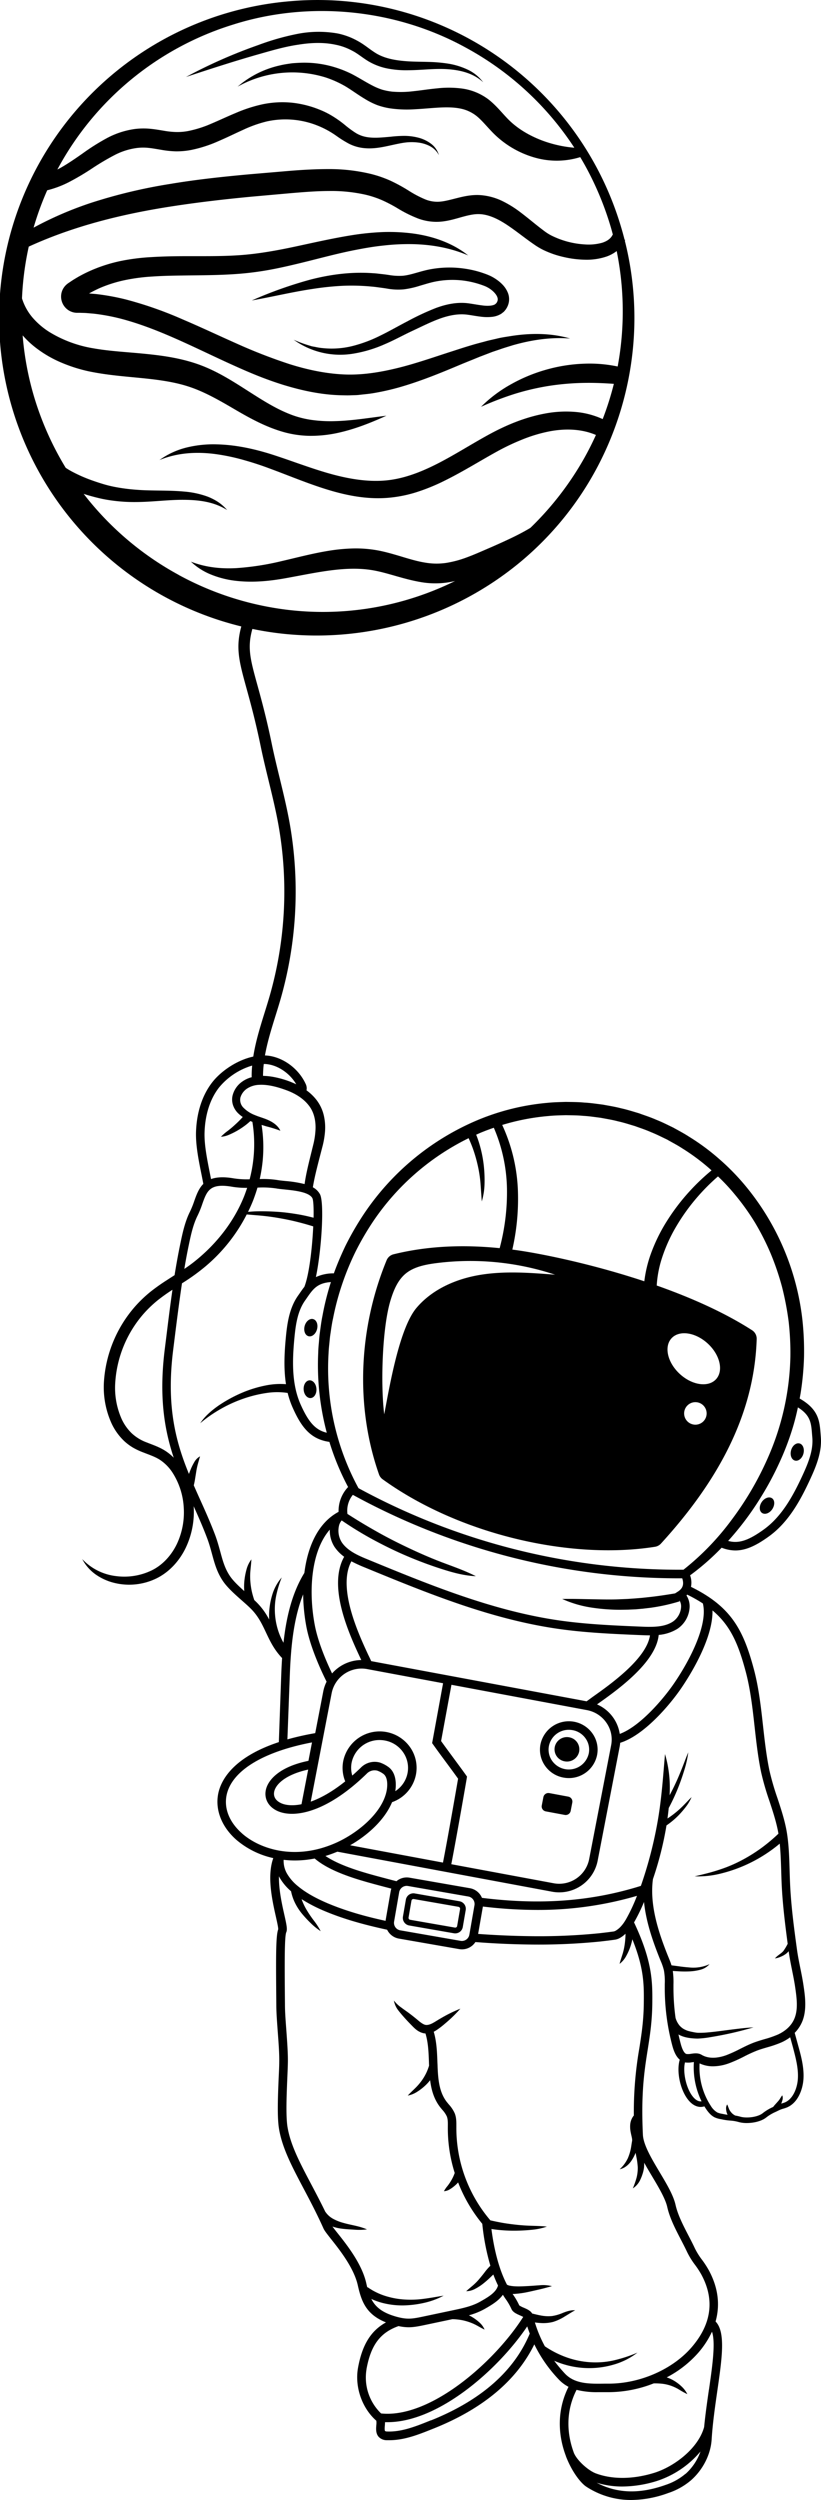 <svg xmlns="http://www.w3.org/2000/svg" viewBox="0 0 562.37 1711.25"><title>Asset 1</title><g id="Layer_2" data-name="Layer 2"><g id="Layer_1-2" data-name="Layer 1"><path d="M503.63,1061.25c7.7,0,14.84-3.73,22.85-9.47,13.64-9.77,21.82-24.8,28.62-39.58,3.94-8.55,8.07-18.55,7.14-28.9-.07-.74-.12-1.48-.18-2.2-.66-8.45-1.32-16.45-14.31-23.84.2-1.09.41-2.19.6-3.28a193.57,193.57,0,0,0,2.39-25.21,200,200,0,0,0-1.1-25.31,174.2,174.2,0,0,0-39.3-92.11,157.83,157.83,0,0,0-17.79-18.13,150.87,150.87,0,0,0-20.44-15.11c-3.55-2.32-7.32-4.28-11-6.33-3.83-1.84-7.61-3.78-11.56-5.32-3.87-1.73-7.92-3-11.91-4.47-4.06-1.19-8.1-2.5-12.25-3.4-4.1-1.08-8.3-1.73-12.46-2.51-4.21-.52-8.41-1.18-12.64-1.39-4.23-.41-8.47-.39-12.71-.47-4.24.13-8.48.21-12.7.65a160.7,160.7,0,0,0-49.05,12.36,175.94,175.94,0,0,0-76.72,63.92A201.12,201.12,0,0,0,236.5,853c-2.87,6.08-5.54,12.26-7.81,18.58a28.37,28.37,0,0,0-12.31,2.56c3.86-18.34,5.9-50.67,2.82-56.67a12,12,0,0,0-4.89-4.8c.92-5.83,2.43-11.77,3.92-17.68l2.58-9.95a59,59,0,0,0,1.83-10.67,36.57,36.57,0,0,0-.9-11.17,27.6,27.6,0,0,0-5-10.39,33.11,33.11,0,0,0-6.79-6.5,6.74,6.74,0,0,0-.39-4c-4.9-11.07-16.24-19.24-27.59-19.87h-.48c1.61-9.13,4.44-18.21,7.21-27.1,1.19-3.8,2.36-7.59,3.46-11.38a267.33,267.33,0,0,0,6.12-121.26c-1.86-10.21-4.34-20.41-6.74-30.28-1.85-7.59-3.76-15.43-5.36-23.17-3.67-17.82-7.11-30.3-9.87-40.32-4.88-17.7-7.05-25.65-3.43-38.45A213.79,213.79,0,0,0,196,434a218.7,218.7,0,0,0,160.2-49.14A215.56,215.56,0,0,0,409.6,318.9a219.29,219.29,0,0,0,24-80.94A216.08,216.08,0,0,0,428,164.78c.07-.18.18-.34.25-.52l-.43-.18q-1.24-4.89-2.71-9.72a217,217,0,0,0-183.53-153A214.16,214.16,0,0,0,199.36.78a217.45,217.45,0,0,0-34.07,428c-4,14.66-1.5,24,3.52,42.23,2.73,9.91,6.14,22.25,9.76,39.82,1.62,7.88,3.55,15.79,5.41,23.45,2.37,9.75,4.83,19.84,6.65,29.83a259.54,259.54,0,0,1-5.94,117.7c-1.08,3.74-2.24,7.47-3.41,11.22-3.06,9.82-6.19,19.87-7.79,30.17-11.23,2.4-22.16,10-28.05,17.54-6.86,8.78-10.72,20.55-11.17,34-.3,9.11,1.83,19.69,3.72,29,.45,2.26.89,4.46,1.29,6.6-3.14,3.13-4.7,7.46-6.22,11.74a64.1,64.1,0,0,1-2.89,7.18c-3.53,7-5.22,15.12-6.7,22.25s-2.74,14.19-3.89,21.31c-1.7,1.09-3.41,2.18-5.13,3.3a135.35,135.35,0,0,0-11.44,8.1,89,89,0,0,0-10.32,9.85A86.6,86.6,0,0,0,71.18,946a60,60,0,0,0,5.28,28.38,39.79,39.79,0,0,0,8.76,12.11A34.86,34.86,0,0,0,91.35,991,47.92,47.92,0,0,0,98,994.1c4.38,1.71,8.49,3.07,11.76,5.26a30,30,0,0,1,8.45,8.68,49.24,49.24,0,0,1,7.66,24,50.76,50.76,0,0,1-4.75,24.85c-3.67,7.61-9.59,14.2-17,17.89a43.16,43.16,0,0,1-24.73,4,37.69,37.69,0,0,1-23.06-11.64,29.84,29.84,0,0,0,9.14,10.5,37.81,37.81,0,0,0,13,5.85,42.69,42.69,0,0,0,28.46-3c9-4.36,15.85-12,20.13-20.71a57.35,57.35,0,0,0,5.64-28.13c0-.23-.05-.46-.06-.7,3.16,7,6.37,14.27,9.28,22,1.4,3.72,2.37,7.29,3.31,10.74,1.77,6.52,3.45,12.68,7.66,18.77,3.14,4.54,8.42,9.18,13.08,13.28,2,1.78,3.94,3.47,5.48,5,5.4,5.27,8,10.84,10.78,16.73s5.54,11.71,11,17.43c-.25,3.73-.43,7.44-.57,11.06L191,1192.42c-29.69,9.82-38.46,24.29-41,33.13-3.31,11.75,1.2,24.43,12.07,33.91a58.32,58.32,0,0,0,25.13,12.36c-4.44,12.3-.76,28.83,1.78,40.12.78,3.52,1.68,7.48,1.59,8.65-1.62,4.13-1.58,18.5-1.35,45.25l.05,6.54c0,5.43.54,12.08,1,18.51.56,7.36,1.13,15,1,20.84,0,2.75-.2,6.3-.38,10.41-.5,11.82-1.12,26.52.17,34.62,2.13,13.32,8.93,26.17,16.8,41.06,4.29,8.11,9.15,17.3,13.74,27.54.65,1.45,2.16,3.38,5,7,5.9,7.42,15.78,19.84,18.47,31.79,2.48,11,5.63,20,19.31,25.47-10.43,5.75-16.31,15.46-19.13,31-2.37,13.08,2.66,27.65,12.53,36.3a12,12,0,0,1,0,2.92c-.21,2.56-.47,5.75,1.58,8.09a7.49,7.49,0,0,0,5.53,2.32c.62,0,1.24,0,1.87,0,10.44,0,20.27-4,29.79-7.8l.91-.36c33.43-13.46,56.44-32.77,68.54-57.44a95.15,95.15,0,0,0,16.66,23.94,24.71,24.71,0,0,0,6.76,5.12c-8.62,17.26-6.7,34.43-1.79,47.37a.42.42,0,0,1,0,.1c4.11,10.75,10.27,18.56,14.15,21a55.91,55.91,0,0,0,30.62,9,75.6,75.6,0,0,0,25.45-4.81,46.25,46.25,0,0,0,15.5-8.71c8.19-7.24,13.47-17.65,14.11-27.87.7-11.17,2.33-22.46,3.9-33.37,3.22-22.3,5.8-40.22-1.21-47.41,3.24-11.44,1.75-23.27-4.58-35a64.57,64.57,0,0,0-4.72-7.27,47.33,47.33,0,0,1-4.93-7.93c-1.32-2.84-2.85-5.78-4.33-8.63-3.58-6.92-7.29-14.07-8.85-21-1.5-6.65-6.07-14.3-10.91-22.4-5.47-9.18-11.14-18.66-11.46-25.67-1.34-28.63,1-43.72,3.32-58.31,1.58-10.05,3.07-19.55,3.14-32.6.08-13.59.11-27.66-12.52-54.37a120.72,120.72,0,0,0,6.83-14c1.36,13.54,6,26.87,10.76,38.76l.6,1.48a39.37,39.37,0,0,1,2.28,6.62,43.46,43.46,0,0,1,.57,9.4v1.48a153.75,153.75,0,0,0,5.09,40.31c.93,3.53,2.36,7.56,5.18,9.92-2.47,8.22.44,21.82,6.67,28.53,2.34,2.52,5,3.81,7.65,3.81a8.74,8.74,0,0,0,2.55-.4c.37.61.75,1.2,1.14,1.79,1.37,2,3.27,4.47,5.95,5.77a16.31,16.31,0,0,0,4.24,1.22c.34.07.68.13,1,.21a42.33,42.33,0,0,0,5.35.75,27.28,27.28,0,0,1,5.82,1,20.46,20.46,0,0,0,5.53.68c4.62,0,9.89-1.17,13.12-3.64a29.85,29.85,0,0,1,6.69-4l2.39-1.16a17.8,17.8,0,0,1,2.7-1,23.58,23.58,0,0,0,2.65-.89c7.63-3.2,10.85-12.5,11.29-19.49.49-7.94-1.67-15.79-3.58-22.7l-2.43-8.85a24.2,24.2,0,0,0,5.42-8.37c3-7.93,1.63-17.26.61-24.08-.61-4.14-1.41-8.08-2.18-11.9-.85-4.19-1.73-8.54-2.33-13-2-14.57-4-29.63-4.67-44.54-.15-3.15-.24-6.31-.33-9.47-.24-8.19-.48-16.66-1.75-24.93s-3.94-16.37-6.55-24.28a180.63,180.63,0,0,1-5.52-19c-2.09-10-3.26-20.46-4.39-30.6-1.42-12.78-2.89-26-6.22-38.53-7.29-27.4-15.74-43.11-43.13-56.58a14.58,14.58,0,0,0-.61-7.88,166.23,166.23,0,0,0,21.61-18.91A26.11,26.11,0,0,0,503.63,1061.25Zm-471.32-931A68.64,68.64,0,0,0,47,124.77a172.6,172.6,0,0,0,16.33-9.66,173.4,173.4,0,0,1,15.22-9,46.27,46.27,0,0,1,15.3-4.83,35.48,35.48,0,0,1,7.78-.07c2.68.27,5.56.8,8.68,1.31a66.15,66.15,0,0,0,10.08,1.07,52.23,52.23,0,0,0,10.43-.92,88.79,88.79,0,0,0,18.86-6.08c5.86-2.5,11.36-5.24,16.78-7.68a86.63,86.63,0,0,1,16.19-5.77,59.15,59.15,0,0,1,32.94,2.1,62.17,62.17,0,0,1,7.71,3.39,63.5,63.5,0,0,1,7.35,4.53A76.32,76.32,0,0,0,239,98.36a29.14,29.14,0,0,0,10.19,3c7,.75,13.39-.77,19.35-2.07,3-.65,6-1.32,8.79-1.69a35.83,35.83,0,0,1,8.72-.07,23.54,23.54,0,0,1,8.35,2.46,14.59,14.59,0,0,1,6.26,6.23,14.93,14.93,0,0,0-5.27-7.73,24.86,24.86,0,0,0-8.68-4.22A39.43,39.43,0,0,0,277.08,93a89.83,89.83,0,0,0-9.46.58c-6.12.55-12.07,1.17-17.26.07a20.69,20.69,0,0,1-7.11-2.92,71,71,0,0,1-6.92-5.13,73.7,73.7,0,0,0-7.94-5.72,57,57,0,0,0-8.86-4.56,70.18,70.18,0,0,0-19.32-5,66.71,66.71,0,0,0-20.07,1,99.09,99.09,0,0,0-18.63,6c-5.84,2.42-11.38,5.06-16.82,7.35a76.7,76.7,0,0,1-16.15,5.08,39.92,39.92,0,0,1-7.88.62,54.4,54.4,0,0,1-8.21-.85c-2.94-.47-6.1-1.05-9.53-1.37a48.73,48.73,0,0,0-10.59.15,57.25,57.25,0,0,0-19.52,6.47A150.75,150.75,0,0,0,56.64,105c-5,3.5-9.94,6.9-14.94,9.76-.8.45-1.6.86-2.41,1.28A205.4,205.4,0,0,1,160.22,16.66C212.07.36,270.51,6.12,318.47,32.28a206.25,206.25,0,0,1,62.61,51.9,208.54,208.54,0,0,1,12.33,16.94,83.12,83.12,0,0,1-22.76-5.22c-9-3.53-17.32-8.52-23.83-15.59-3.43-3.61-7-8.08-12-12.09A38.76,38.76,0,0,0,317,60.68a69.48,69.48,0,0,0-17.67-.19c-5.57.51-10.85,1.39-16,1.92a69.8,69.8,0,0,1-14.74.31,41.8,41.8,0,0,1-6.77-1.33,42,42,0,0,1-6.58-2.76c-4.45-2.25-9-5.2-14-7.82a74.69,74.69,0,0,0-16-5.9,71.05,71.05,0,0,0-16.77-2c-2.81,0-5.6.18-8.38.4-2.77.4-5.52.77-8.23,1.44a66.16,66.16,0,0,0-29.08,14.56A76.89,76.89,0,0,1,223,53a71.64,71.64,0,0,1,13.68,6.14c4.31,2.58,8.58,5.8,13.52,8.73a51.14,51.14,0,0,0,8,4A47.38,47.38,0,0,0,267,74.14a81.3,81.3,0,0,0,17.32.64c11-.55,21.54-2.24,30.38-.59a26,26,0,0,1,11.45,5c3.4,2.64,6.6,6.57,10.54,10.71A65.27,65.27,0,0,0,366.78,108a54.48,54.48,0,0,0,30.67-.45c2.11,3.53,4.13,7.12,6,10.77a210.53,210.53,0,0,1,15.16,37.93c.42,1.47.82,2.94,1.21,4.42l-.15-.06c-1.22,2.66-3.81,4.5-7.3,5.58a34.6,34.6,0,0,1-11.57,1.12A58.75,58.75,0,0,1,377.27,161a36.07,36.07,0,0,1-4.95-3.24c-1.72-1.28-3.43-2.63-5.16-4-3.45-2.77-7-5.69-10.74-8.51a73.65,73.65,0,0,0-12.5-7.73,41.13,41.13,0,0,0-15.39-4c-5.6-.29-10.79.88-15.26,2s-8.54,2.26-12.09,2.52a21.78,21.78,0,0,1-10.12-1.66,75.12,75.12,0,0,1-10.87-5.72,114.22,114.22,0,0,0-12.53-6.88,79,79,0,0,0-14-4.82,121.77,121.77,0,0,0-28.5-3.23c-9.39,0-18.59.54-27.6,1.29l-27,2.3c-18,1.65-36.08,3.56-54.08,6.59A356.53,356.53,0,0,0,63.11,138.6,242.18,242.18,0,0,0,23,155.83,206.21,206.21,0,0,1,32.31,130.29Zm89.93,263.16a207.34,207.34,0,0,1-61-50.43c-1.34-1.62-2.64-3.28-3.93-4.95,1.06.34,2.13.68,3.19,1,2.68.78,5.36,1.49,8.05,2.11s5.56,1.12,8.34,1.49a112.05,112.05,0,0,0,16.61,1c11-.07,21.65-1.57,32.08-1.52s20.8,1.22,30,7a30.71,30.71,0,0,0-6.12-5.46,38.43,38.43,0,0,0-7.42-3.79,61.13,61.13,0,0,0-16.22-3.42c-11-1-21.72-.37-32.09-1.2a126.24,126.24,0,0,1-15.32-2c-2.49-.5-5-1.1-7.36-1.81s-4.93-1.53-7.35-2.39a100.29,100.29,0,0,1-13.9-6A52.24,52.24,0,0,1,45,320.2a208.13,208.13,0,0,1-21.19-47.11,204.71,204.71,0,0,1-8.3-43.54A62.5,62.5,0,0,0,25.83,239a78.82,78.82,0,0,0,16.86,9.47,104,104,0,0,0,18.24,5.72c12.29,2.56,24.32,3.43,35.89,4.58s22.69,2.6,32.88,6,19.93,8.89,30.1,14.85,21,12.1,33.29,15.77a70,70,0,0,0,19,2.93,86.63,86.63,0,0,0,18.6-1.86c12-2.54,23.16-7,34-11.92-11.85,1.46-23.56,3.41-35,3.71a93.47,93.47,0,0,1-16.74-.9A65.3,65.3,0,0,1,197.36,283c-10.06-4.1-19.53-10.33-29.49-16.68s-20.56-13-32.86-17.23-24.68-5.84-36.58-7-23.5-1.73-34.42-3.67A83.64,83.64,0,0,1,33.9,227.3a51.24,51.24,0,0,1-11.74-10.08,37.13,37.13,0,0,1-7.1-13c.15-3.42.38-6.85.7-10.27a203.88,203.88,0,0,1,3.94-25.15c31.4-14.36,65-22.54,99.26-27.75,17.54-2.68,35.25-4.71,53.08-6.41l26.8-2.39c8.92-.75,17.68-1.48,26.3-1.51a106.85,106.85,0,0,1,25,2.48,66.1,66.1,0,0,1,11.54,3.8,98.89,98.89,0,0,1,11.22,5.91,87.68,87.68,0,0,0,13.16,6.51,36,36,0,0,0,16.33,2.24c5.44-.56,10.07-2.06,14.26-3.21s7.9-2,11.33-1.92c7,.08,14.21,3.79,21.22,8.68,3.53,2.43,7.05,5.13,10.72,7.85,1.83,1.36,3.7,2.73,5.65,4.06a48.35,48.35,0,0,0,6.48,3.9A64.58,64.58,0,0,0,386,175.9a70,70,0,0,0,14.48,1.86,42.68,42.68,0,0,0,15.08-2.19,24.79,24.79,0,0,0,6.86-3.73,206.83,206.83,0,0,1,2.76,65.23c-.53,4.62-1.24,9.22-2.09,13.79a93.22,93.22,0,0,0-22.35-1.94,108.77,108.77,0,0,0-26.21,4,110,110,0,0,0-24.31,10,92.23,92.23,0,0,0-20.73,15.54,207.62,207.62,0,0,1,23.55-9,168.31,168.31,0,0,1,23.9-5.47A177.65,177.65,0,0,1,401,262.07c6.5-.08,13,.2,19.48.66a204.9,204.9,0,0,1-7.65,24.13,56,56,0,0,0-17.75-4.81,76.64,76.64,0,0,0-21.7,1c-14.09,2.6-27.14,8.13-39.2,14.77s-23.15,13.76-34.68,19.62-23.37,10.41-35.64,11.45-25-1.1-37.48-4.56-24.94-8.28-37.79-12.51-26.43-7.39-40.29-7.67a76.91,76.91,0,0,0-20.57,2.18,53.69,53.69,0,0,0-18.48,8.56c12.5-5.15,25.76-5.77,38.55-4.06a140.11,140.11,0,0,1,19,4c6.26,1.76,12.47,3.78,18.6,6.11,12.37,4.56,24.77,9.79,37.87,13.88s27.08,7,41.5,6a89.19,89.19,0,0,0,21-4.09,135.58,135.58,0,0,0,19.36-8c12.35-6.14,23.74-13.3,35.19-19.61a154.15,154.15,0,0,1,17.35-8.24,101.51,101.51,0,0,1,18-5.48c11.16-2.25,22.6-1.91,32.53,2.32q-3.7,8.19-8.09,16a209.14,209.14,0,0,1-36.77,47.56c-.21.13-.42.27-.63.39-4.41,2.62-9.06,5-13.82,7.24s-9.62,4.42-14.59,6.56-9.83,4.32-14.67,6.08a71.62,71.62,0,0,1-14.39,3.8,45.82,45.82,0,0,1-14.16-.28c-9.7-1.55-19.74-5.79-31.27-8.14a84,84,0,0,0-17.62-1.54A123.64,123.64,0,0,0,225.11,377c-11.16,1.82-21.76,4.66-32.19,7.06a184.64,184.64,0,0,1-31,4.8c-10.36.55-20.79-.42-31.15-4.42a43.65,43.65,0,0,0,14.21,9,64.45,64.45,0,0,0,16.62,4.12c11.38,1.32,22.79.22,33.69-1.73s21.42-4.19,31.77-5.49,20.46-1.62,30.1.32c9.79,1.93,20.06,6,31.88,7.9a57.55,57.55,0,0,0,18.29,0c1.49-.25,2.95-.54,4.39-.87a206.53,206.53,0,0,1-34.76,13.38,203.86,203.86,0,0,1-79.23,6.43A207.79,207.79,0,0,1,122.24,393.45Zm424.3,569.9c8.66,5.44,9.09,10.68,9.68,18.2.06.75.12,1.5.19,2.27.8,8.92-2.84,17.7-6.63,25.94-6.47,14-14.18,28.28-26.71,37.26-10.38,7.44-17,9.72-24.31,7.75q4.32-4.8,8.34-9.85a201.48,201.48,0,0,0,14.4-20.6,209,209,0,0,0,11.93-22.17,184.41,184.41,0,0,0,9.16-23.54C544.18,973.59,545.45,968.49,546.54,963.35ZM375.64,763.89c4-.41,8-.47,12-.58,4,.09,8,.07,12,.47,4,.2,7.94.84,11.9,1.33,3.92.76,7.88,1.36,11.74,2.4,3.91.85,7.7,2.1,11.54,3.23,3.75,1.37,7.56,2.59,11.2,4.23,3.72,1.46,7.27,3.31,10.86,5,3.49,2,7,3.79,10.38,6a142.89,142.89,0,0,1,19.2,14.28l.93.86a144.94,144.94,0,0,0-14.88,14.12,143,143,0,0,0-15.7,20.57,115.23,115.23,0,0,0-11.38,23.51,85.6,85.6,0,0,0-4.08,17.7c-35.43-11.76-69.2-18.62-86-21.09-1.47-.22-2.94-.42-4.41-.61a156,156,0,0,0,3.74-42.18A116.93,116.93,0,0,0,344,770,152.87,152.87,0,0,1,375.64,763.89Zm4.6,108.61c-16.87-1.32-33.94-2.63-50.65,0s-33.3,9.74-44.25,22.65c-11.92,14-18.69,54.83-22.15,72.92-2.52-19.78-1.5-59,4.33-78.07,2.05-6.7,4.81-13.54,10.15-18.08s12.82-6.18,19.9-7.17A184.33,184.33,0,0,1,380.24,872.5Zm-153.55,5a181.34,181.34,0,0,0-5.83,23.28c-.86,4.11-1.32,8.29-1.9,12.45-.26,2.08-.38,4.18-.58,6.27s-.36,4.18-.4,6.28a180.08,180.08,0,0,0,5.86,54.89c-7.68-1.81-12.4-7.08-17.8-19.07-6.33-14.07-5.85-30.25-4.39-45.64.86-9,2.14-18.46,7.3-25.76l1.3-1.87C214.38,882.38,217.33,878.16,226.69,877.54Zm-11.9-44c-3.52-.91-7.06-1.72-10.63-2.32-4.56-.76-9.14-1.39-13.74-1.7s-9.2-.45-13.8-.38q-3.36.06-6.72.4c1.34-2.75,2.61-5.54,3.71-8.4,1-2.69,1.95-5.44,2.76-8.21a63.15,63.15,0,0,1,12.74.55c1.62.29,3.57.49,5.82.72,6.71.68,16.85,1.71,19.06,6C214.67,821.54,214.93,826.68,214.79,833.51Zm-3.71-19.17Zm.53-57.55c3.67,4.7,4.89,10.9,4.46,17.2a52.47,52.47,0,0,1-1.5,9.55l-2.45,9.94c-1.27,5.24-2.51,10.5-3.34,16-.05.33-.09.67-.14,1a81.1,81.1,0,0,0-13.11-2.1c-2.05-.21-4-.4-5.4-.65a62.31,62.31,0,0,0-12.22-.68A102.67,102.67,0,0,0,180,793.74a98,98,0,0,0-.82-23.78l3.28,1a92.33,92.33,0,0,1,9.6,3h0c-1.56-3.41-4.87-5.69-8.05-7.17s-6.61-2.32-9.54-3.59a22.12,22.12,0,0,1-7.64-4.94,7.56,7.56,0,0,1-2.16-7,11.19,11.19,0,0,1,4.77-6.29,16.23,16.23,0,0,1,8.22-2.44c6.06-.3,12.63,1.52,18.67,3.75S208,752,211.61,756.79Zm-5.19-12.93,0,.14-.21-.13A1.69,1.69,0,0,1,206.42,743.86Zm-25.75-15.57h1c8.23.46,16.76,6.16,21.26,13.9q-2.13-1-4.29-1.85a64.16,64.16,0,0,0-10.33-3,44.4,44.4,0,0,0-8.14-.93A76.47,76.47,0,0,1,180.67,728.29ZM140.12,775c.41-12.25,3.84-22.85,9.93-30.64a46.57,46.57,0,0,1,22.67-15,78.39,78.39,0,0,0-.33,8c-.27.07-.53.11-.79.19a19.28,19.28,0,0,0-5.43,2.61,16.48,16.48,0,0,0-6.93,10,12.32,12.32,0,0,0,.45,6.51,14.17,14.17,0,0,0,3.35,5.27,22.46,22.46,0,0,0,3.24,2.61c-.62.67-1.22,1.36-1.86,2-1.31,1.37-2.71,2.64-4.13,3.93s-2.9,2.51-4.44,3.68a33.39,33.39,0,0,0-4.51,3.94,16.83,16.83,0,0,0,5.91-1.55,51.89,51.89,0,0,0,10.55-6.12,40.71,40.71,0,0,0,3.71-3.11c.38.16.76.34,1.14.49l.23.08A94.59,94.59,0,0,1,171,807.19a58.62,58.62,0,0,1-11-.65c-6.88-1.19-11.79-.82-15.44.51-.29-1.44-.58-2.92-.88-4.41C141.82,793.18,139.84,783.4,140.12,775ZM129.2,852.76c1.48-7.1,3-14.46,6.2-20.82a66.73,66.73,0,0,0,3.17-7.84c3.21-9,5.14-14.45,20.48-11.79a58,58,0,0,0,10.25.73c-.63,1.88-1.3,3.74-2,5.58-6.51,16.37-17.46,30.8-30.87,42.22a102.55,102.55,0,0,1-10.16,7.69C127.13,863.26,128.11,858,129.2,852.76ZM113.73,993.39c-4.33-2.9-9-4.39-13-6a30.7,30.7,0,0,1-10.45-6.3,32.39,32.39,0,0,1-7-9.93,52.52,52.52,0,0,1-4.34-24.78,79.23,79.23,0,0,1,19.49-47.2,82,82,0,0,1,9.37-9,126,126,0,0,1,10.33-7.38c-1.49,10.26-2.76,20.48-4,30.54-.4,3.25-.81,6.51-1.22,9.76-4.1,32.38-.46,55,6.09,74.66A33.93,33.93,0,0,0,113.73,993.39Zm61.81,103.11c-.43-.42-.88-.85-1.36-1.29a56.4,56.4,0,0,1-1.71-6,50.42,50.42,0,0,1-1-7.09,43.1,43.1,0,0,1,.08-7.27c.22-2.43.53-4.87.65-7.5a20,20,0,0,0-3.37,7,47.43,47.43,0,0,0-1.44,7.71,39.9,39.9,0,0,0-.07,7c-3.67-3.28-7.38-6.77-9.61-10-3.64-5.26-5.11-10.68-6.82-17-1-3.59-2-7.3-3.48-11.28-3.36-8.9-7.07-17.13-10.67-25.09-1.35-3-2.69-6-4-9,.35-1.44.64-2.87.86-4.28l.85-5.29a51,51,0,0,1,1.1-5.11l1.47-5.19a10.28,10.28,0,0,0-4,4.08,38.48,38.48,0,0,0-2.49,5.08c-.41,1-.76,1.93-1.11,2.9-9.14-22.28-15.64-46.66-10.76-85.19q.61-4.89,1.22-9.78c1.46-11.68,3-23.6,4.77-35.51a138.91,138.91,0,0,0,16.58-12A114.3,114.3,0,0,0,169,831.25l7.51.63c4.49.36,9,.92,13.4,1.66s8.83,1.6,13.18,2.69q5.79,1.42,11.47,3.2c-.67,14.41-2.74,32.89-6.07,41.36-1.09,1.37-2.08,2.8-3.09,4.26l-1.26,1.81c-6,8.48-7.45,19.2-8.34,28.58-1,10.53-1.54,21.44.09,32a50.21,50.21,0,0,0-13.95.88,81.67,81.67,0,0,0-16.89,5.3,95.16,95.16,0,0,0-15.36,8.47c-4.77,3.35-9.32,7.21-12.55,12.07a93.23,93.23,0,0,1,14-9.73,90.66,90.66,0,0,1,15.38-7,85.51,85.51,0,0,1,16.24-4,47.81,47.81,0,0,1,14.28,0A59.8,59.8,0,0,0,200.7,964c5.75,12.79,12.05,21.16,24.93,22.93a173.08,173.08,0,0,0,12.81,30.9,23.76,23.76,0,0,0-6.52,16.94l-.16.13v0c-13.86,7.47-21,23.54-23.27,41.71-8.61,13.95-12.47,30.95-14.3,47.82a45.53,45.53,0,0,1-3.12-6.76,47.77,47.77,0,0,1-2.67-12.45,46.19,46.19,0,0,1,.76-12.89A72.86,72.86,0,0,1,193,1079.7a32.07,32.07,0,0,0-6.54,12,49.75,49.75,0,0,0-2.15,13.7q0,1.58.06,3.15A47.35,47.35,0,0,0,175.54,1096.5Zm286.88-5.87c-5.94,1-11.87,1.89-17.82,2.54l-4.9.52-4.9.4-4.91.34-4.92.2c-6.57.32-13.13.1-19.74,0s-13.26-.34-20.13-.18a76.67,76.67,0,0,0,19.59,5.82,132.4,132.4,0,0,0,20.39,1.58l5.12-.09,5.12-.22,5.11-.45,5.09-.6a125,125,0,0,0,20-4.42l-.2-.81a7.74,7.74,0,0,1,1.2,4.88,13.13,13.13,0,0,1-5.59,9.8c-5.79,3.79-13.33,3.8-21.88,3.44-18.44-.77-37.5-1.58-56-4.24-45.51-6.55-88.81-24.34-130.68-41.55-6.3-2.58-14.13-5.8-18.22-11.86a15,15,0,0,1-1.85-11.78,8.43,8.43,0,0,1,1.75-3.26q10.22,7,21.09,12.93c7.4,4,14.94,7.73,22.66,11.05s15.58,6.3,23.56,8.89,16.07,4.93,24.59,5.31c-7.57-3.89-15.37-6.53-23.11-9.47s-15.31-6.25-22.77-9.77-14.83-7.24-22-11.31q-10.23-5.74-20.1-12.1l0-.17a17.21,17.21,0,0,1,3.72-12.87,465.8,465.8,0,0,0,223.31,57.13h2.31c1.72,5.08-.56,7.47-2.83,9ZM240.85,1206.54A19.43,19.43,0,0,1,260,1191a19.84,19.84,0,0,1,3.65.34,19.35,19.35,0,0,1,12.57,8.16,18.69,18.69,0,0,1,2.94,14.15,19,19,0,0,1-8.4,12.36c.58-3.61,1.25-12.5-5-16.76a21.68,21.68,0,0,0-5.44-2.81,13.28,13.28,0,0,0-13.2,3.51c-2,1.93-3.92,3.71-5.82,5.38A18.73,18.73,0,0,1,240.85,1206.54Zm27.69,27a25.11,25.11,0,0,0,16.37-18.83,24.52,24.52,0,0,0-3.85-18.56,25.48,25.48,0,0,0-45.95,9.24,24.43,24.43,0,0,0,1.36,13.91c-9,7.19-16.93,11.51-23.62,13.88l14.36-74.39a20.92,20.92,0,0,1,24.45-16.32l51.84,9.66L296,1193.12l.72,1c2.88,4.06,5.95,8.21,8.92,12.22,2.71,3.66,5.5,7.44,8.14,11.13-1.17,6.77-7,40.37-10.35,57.42l-63.6-11.85C251.88,1256.17,263.5,1245.67,268.54,1233.58Zm-70-87.45c.68-18,2.41-37.91,9.12-54.8a128.14,128.14,0,0,0,2.15,21.87c2.73,14.64,10.5,31.15,13.9,37.9a26.15,26.15,0,0,0-2.27,6.62l-5.52,28.61a189.44,189.44,0,0,0-19.05,4.27Zm30.7-87.14a27.09,27.09,0,0,0,6.51,6.61c-11.59,20.7,3.73,53.57,11.25,69.69l.47,1a27,27,0,0,0-20,9.18c-3.67-7.63-9.65-21.25-11.9-33.36-4.38-23.44-2.38-50.49,10.34-65.09A20.68,20.68,0,0,0,229.26,1059Zm-22.72,176c-6.64,1.34-11.59.56-14.54-1-3.18-1.63-4.68-4.19-4.23-7.2.77-5.1,7.39-12,23.35-15.53Zm113.17-17.71.21-1.2-.7-1c-2.88-4.06-6-8.21-8.93-12.22-2.7-3.66-5.49-7.43-8.13-11.12l7.1-38.51L402,1170.52a20.78,20.78,0,0,1,13.46,8.77,20,20,0,0,1,3.18,15.17l-15.11,78.23A20.91,20.91,0,0,1,379.06,1289l-69.93-13C312.84,1257,319.64,1217.7,319.71,1217.28Zm82.08-52.75L254.27,1137c-.53-1.18-1.18-2.58-2-4.23-6.51-14-21.39-45.91-11.58-64.09a101.1,101.1,0,0,0,9.36,4.28c42.2,17.34,85.85,35.27,132.08,41.92,18.81,2.71,38,3.52,56.6,4.3,1.89.08,4,.17,6.11.17h.39c-2.35,16-27.08,33.51-39.34,42.18C404.33,1162.7,402.92,1163.7,401.79,1164.53Zm-235.88,90.52c-9.25-8.08-13-18.25-10.27-27.91,4.46-15.81,25.54-28.27,58.09-34.47l-2.43,12.62c-19.87,4-28.19,13.22-29.32,20.68-.83,5.53,1.92,10.49,7.35,13.28,10.89,5.59,33.61,2.36,61.83-25.11a7.45,7.45,0,0,1,7.33-2.13,16.05,16.05,0,0,1,3.95,2.07c3.92,2.66,2.72,10.11,2.44,11.58-2.95,15.43-20.31,29.45-35.19,35.94C202,1273.68,178,1265.62,165.91,1255.05Zm107.55,40.12a5.21,5.21,0,0,1,5.11-4.3,5.47,5.47,0,0,1,.9.08l41.33,7.2a5.19,5.19,0,0,1,4.22,6l-3.5,20.13a5.2,5.2,0,0,1-6,4.22l-41.32-7.2a5.19,5.19,0,0,1-4.23-6Zm-9.33,19.63c-13.89-3-27.62-6.84-40.54-12.38-7.13-3.11-14.06-6.77-19.81-11.61a31.29,31.29,0,0,1-7.1-8.22,17.42,17.42,0,0,1-2.37-9.56,66.55,66.55,0,0,0,7.71.46,71.12,71.12,0,0,0,13.56-1.35c11.24,9.68,31.49,15.06,45.18,18.7l1.85.49,5.48,1.43a9.47,9.47,0,0,0-.39,1.41l-3.51,20.12C264.16,1314.46,264.15,1314.63,264.13,1314.8Zm-13.06,306.82c3-16.42,9.39-25,21.95-29.44a32.43,32.43,0,0,0,6.89.8c3.8,0,7.34-.75,12.23-1.78l17.76-3.75a39.36,39.36,0,0,1,5.6.5,34.64,34.64,0,0,1,5.59,1.4,33.72,33.72,0,0,1,5.4,2.33c1.75.94,3.47,2,5.47,2.89a14.05,14.05,0,0,0-3.87-5.16,30.75,30.75,0,0,0-5.3-3.79c-.51-.3-1.06-.54-1.59-.81a48.47,48.47,0,0,0,10.87-4.39c4.34-2.49,9.41-5.4,12.44-9.71a.25.25,0,0,0,0,.07c.61,1,1.26,2,1.91,2.92a41,41,0,0,1,3.9,6.71c.95,2.29,3.54,3.41,6,4.5.6.26,1.41.62,2.08,1-19,30.1-63.23,69.59-97.35,66.07A34.23,34.23,0,0,1,251.07,1621.62Zm44.23,35-.92.37c-9.5,3.83-19.36,7.75-29.2,7.34a2.36,2.36,0,0,1-1.4-.34c-.41-.48-.25-2.53-.15-3.75.06-.73.12-1.51.13-2.29.57,0,1.14,0,1.72,0,34.63,0,75.4-35.52,95.69-65.57.53,1.68,1.12,3.31,1.73,4.92C352.17,1623,329.45,1642.92,295.3,1656.66Zm174.24,36.69a41,41,0,0,1-13.6,7.58c-17.83,6.36-33.31,5.87-47.2-1.49a58.84,58.84,0,0,0,17.6,2.59,81,81,0,0,0,23.83-3.85,65.52,65.52,0,0,0,29.68-20.13A37.15,37.15,0,0,1,469.54,1693.35Zm16.09-57.7c-1.21,8.39-2.45,17-3.29,25.66-4,14.65-20.42,27-33.93,31.28-14.51,4.55-28.79,4.72-40.2.48-5.42-2-13.85-9.62-15.39-14.92h0c-4.16-11.57-5.72-26.92,2.14-42.29a56.35,56.35,0,0,0,14.95,1.58c1.6,0,3.21,0,4.8,0l3.09,0a84.81,84.81,0,0,0,30-6,47.41,47.41,0,0,1,5.6.22,28.27,28.27,0,0,1,5.94,1.3,30,30,0,0,1,5.68,2.62,57.85,57.85,0,0,0,5.82,3.23,18.54,18.54,0,0,0-4.16-5.45,29,29,0,0,0-5.66-4.14,25.48,25.48,0,0,0-4.31-1.89,74.56,74.56,0,0,0,21.58-16.81,61.26,61.26,0,0,0,9.43-14.46C490.27,1603.44,487.92,1619.75,485.63,1635.65ZM441,1370.25c-.07,12.61-1.53,21.89-3.07,31.72a253.79,253.79,0,0,0-3.76,46.16l-.07-.06a11.3,11.3,0,0,0-2.4,5.93,19.22,19.22,0,0,0,.35,5.66c.32,1.69.79,3.32.93,4.55a4.44,4.44,0,0,1-.11,1.75l-.38,2.38a33.39,33.39,0,0,1-2.44,8.93,24.5,24.5,0,0,1-5.56,7.51c3.38-.63,6.26-3.14,8.15-6a28.16,28.16,0,0,0,2.73-5.25c.17.85.33,1.69.48,2.53a48.28,48.28,0,0,1,1,7.35,26.61,26.61,0,0,1-.83,7.23,59.29,59.29,0,0,1-2.54,7.24,13.74,13.74,0,0,0,5.25-6.24,29.31,29.31,0,0,0,1.49-3.88,22.9,22.9,0,0,0,.92-4.15,30.79,30.79,0,0,0,.12-3.3c1.74,3.18,3.66,6.4,5.56,9.58,4.39,7.35,8.92,15,10.22,20.69,1.72,7.67,5.61,15.16,9.37,22.4,1.51,2.93,2.94,5.69,4.22,8.41a52.49,52.49,0,0,0,5.48,8.88,59.7,59.7,0,0,1,4.32,6.63c9.25,17.14,7,33.88-6.7,49.77-12.87,14.91-34.87,24.67-56.07,24.86l-3.12,0c-10.72.17-20.85.33-27.64-6.94a100.58,100.58,0,0,1-7.28-8.71,57.45,57.45,0,0,0,6.11,2.28,59.53,59.53,0,0,0,35.32.14,48,48,0,0,0,15.59-8,95.67,95.67,0,0,1-16.29,5.33,56.92,56.92,0,0,1-16.74,1.2,59.93,59.93,0,0,1-16.24-3.55,66.66,66.66,0,0,1-14.14-7.29,86.13,86.13,0,0,1-6.84-16.34c1.19.16,2.39.3,3.61.37a27.22,27.22,0,0,0,8.95-.76,33.34,33.34,0,0,0,7.91-3.71c2.4-1.41,4.57-2.88,7.1-4.22-2.9-.23-5.75.75-8.31,1.73a29.51,29.51,0,0,1-7.52,2.2,26.31,26.31,0,0,1-7.54-.35c-2-.36-4-.86-6.09-1.38-1.11-1.94-3.49-3-5.81-4a16.34,16.34,0,0,1-3-1.55,46.71,46.71,0,0,0-4.37-7.54l-.2-.3c.65,0,1.3,0,1.93-.07a64.19,64.19,0,0,0,8.61-1.26c2.79-.58,5.54-1.24,8.27-1.86s5.37-1.41,8.17-2.12a24,24,0,0,0-8.57-.62c-2.82.19-5.62.42-8.39.56s-5.53.3-8.16.15a24.57,24.57,0,0,1-3.71-.42,6.07,6.07,0,0,1-2-.7c-5.05-9.68-8.68-22.69-10.65-38.11,2.05.31,4.11.57,6.17.74a103.83,103.83,0,0,0,10.72.41q5.35-.07,10.67-.6a43.76,43.76,0,0,0,10.44-2.2c-3.58-.37-7.06-.45-10.54-.56s-6.94-.33-10.38-.71-6.86-.82-10.24-1.44c-2.54-.46-5.06-1-7.57-1.56l-.52-.62a97.28,97.28,0,0,1-22.77-63v-.7c0-2.82.08-6-1.15-9a22.5,22.5,0,0,0-4-6c-.52-.62-1-1.23-1.53-1.87-5-6.59-5.81-15-6.18-23.95,0,0,0,0,0,0h0c0-1-.08-2.06-.12-3.11-.25-7-.52-14.1-2.52-20.84a16.93,16.93,0,0,0,1.74-1,55.67,55.67,0,0,0,6-4.59,94.5,94.5,0,0,0,10.51-10.21,94.42,94.42,0,0,0-13.16,6.45c-2.11,1.18-4.19,2.59-6,3.53s-3.59,1.4-4.92,1.08-3-1.46-4.81-3-3.73-3.06-5.66-4.53-4-2.84-5.84-4.24a22.84,22.84,0,0,1-5.15-4.88,15.16,15.16,0,0,0,3.12,6.89c1.55,2,3.14,3.82,4.77,5.62s3.31,3.53,5,5.24,3.9,3.81,7.3,4.62a9.81,9.81,0,0,0,1.43.18c1.91,6.18,2.16,13.11,2.4,19.84,0,.72.05,1.44.08,2.16a36.18,36.18,0,0,1-1.91,5,35.65,35.65,0,0,1-3.36,5.6,40.85,40.85,0,0,1-4.38,5c-1.62,1.59-3.31,3.12-4.95,4.94a18.3,18.3,0,0,0,6.67-2.76,36.47,36.47,0,0,0,5.74-4.54,31,31,0,0,0,2.91-3.24c.81,6.5,2.54,12.78,6.69,18.23.55.72,1.13,1.41,1.72,2.11a17.74,17.74,0,0,1,3,4.4c.78,1.94.75,4.29.72,6.77v.72a101,101,0,0,0,4.72,31.28c-.32.82-.63,1.64-1,2.46a31.57,31.57,0,0,1-1.79,3.33,32.13,32.13,0,0,1-2.23,3.19,19.6,19.6,0,0,0-2.37,3.5,8.55,8.55,0,0,0,4.19-1.41,24,24,0,0,0,3.52-2.62,19.29,19.29,0,0,0,2-2,102.58,102.58,0,0,0,16.56,28.35,155.78,155.78,0,0,0,5.54,28.69,36.21,36.21,0,0,0-4,4.59c-1.23,1.62-2.49,3.14-3.76,4.65a38.9,38.9,0,0,1-4.14,4.18c-1.5,1.28-3,2.49-4.67,4a12.92,12.92,0,0,0,6.21-1.65,34,34,0,0,0,5.4-3.5,62.05,62.05,0,0,0,4.77-4.16c.75-.7,1.5-1.44,2.21-2.11,1,2.65,2.05,5.14,3.2,7.5-1.21,4.8-6.9,8.06-12.08,11-5.54,3.18-12.12,4.57-18.47,5.91l-19.62,4.14c-8.38,1.78-11.85,2.51-19.95.18-9.37-2.7-13.94-6.67-16.65-12a45.91,45.91,0,0,0,7.6,2.71,54.52,54.52,0,0,0,14.45,1.71,70.21,70.21,0,0,0,14.21-1.77,52.17,52.17,0,0,0,13.27-4.91c-4.67.75-9.2,1.61-13.76,2.18a66,66,0,0,1-13.61.42,54.89,54.89,0,0,1-13.1-2.57,44.06,44.06,0,0,1-11.67-5.86l-.16.23c-.25-1-.48-2-.71-3-3-13.26-13.39-26.33-19.61-34.14-1.33-1.68-2.69-3.39-3.52-4.56a31.28,31.28,0,0,0,6.71,1.5c2.88.35,5.67.48,8.45.66a42.23,42.23,0,0,0,8.47-.2c-5.25-2.35-10.93-2.94-16.12-4.45a31.66,31.66,0,0,1-7.18-2.86,15.1,15.1,0,0,1-5.12-4.64l-.06,0c-3.36-6.91-6.72-13.29-9.79-19.09-7.62-14.42-14.21-26.88-16.19-39.25-1.2-7.51-.56-22.5-.1-33.44.18-4.15.33-7.74.38-10.56.11-6.13-.47-13.88-1-21.38-.47-6.33-1-12.88-1-18.12l-.06-6.54c-.15-18.78-.33-40.07.94-43,.89-2,.28-5-1.32-12.11s-3.84-17.15-3.68-26.27c.19.36.37.73.57,1.08a35.9,35.9,0,0,0,7.73,9.18,33,33,0,0,0,2.58,7.71,38.46,38.46,0,0,0,4.92,7.67,79,79,0,0,0,6,6.46,42.79,42.79,0,0,0,6.81,5.48,49,49,0,0,0-4.73-7.31,76.07,76.07,0,0,1-4.76-7,40.9,40.9,0,0,1-3.51-7.32l-.08-.29a102.54,102.54,0,0,0,14.7,7.71c14.19,6.08,29,10,43.89,13.22a11,11,0,0,0,8,6.06l41.32,7.2a11.53,11.53,0,0,0,1.93.17,11,11,0,0,0,9.2-5q18.72,1.47,37.51,1.69a422.28,422.28,0,0,0,48.08-2.06l6-.71,3-.4c.56-.09.85-.1,1.7-.27a10.11,10.11,0,0,0,2-.69,17.41,17.41,0,0,0,4.52-3.26c0,.36,0,.72,0,1.08a57.33,57.33,0,0,1-.59,6.55,42.21,42.21,0,0,1-1.46,6.44c-.66,2.12-1.41,4.22-2,6.56a16.79,16.79,0,0,0,4.58-5.45,38.92,38.92,0,0,0,2.9-6.57,42.23,42.23,0,0,0,1.28-4.82C441.13,1347.15,441.1,1358.44,441,1370.25Zm-12.61-55.89a24.18,24.18,0,0,1-3.13,4.27,15,15,0,0,1-3.84,3.06,5.77,5.77,0,0,1-2.06.47l-2.93.4-5.87.69a413.87,413.87,0,0,1-47.4,2q-17.82-.23-35.65-1.54l3.24-18.57c0-.06,0-.11,0-.17a311.23,311.23,0,0,0,37.1,2.33,240.51,240.51,0,0,0,68.47-9.66A116.56,116.56,0,0,1,428.43,1314.36ZM475.2,1435.8c-5-5.39-7.68-17.27-6-24.14a15,15,0,0,0,4.87-.1c.36,0,.79-.11,1.23-.15a53.26,53.26,0,0,0,5.26,26.91C479.24,1438.49,477.35,1438.12,475.2,1435.8Zm71.32-12.89c-.4,6.34-3.31,13.79-8.9,16.14a20.28,20.28,0,0,1-2.24.74l-.27.08a15.67,15.67,0,0,0,.91-2.68,4.89,4.89,0,0,0-.19-3,24.7,24.7,0,0,0-1.53,2.3,13.65,13.65,0,0,1-1.54,2l-1.79,2c-.47.5-.92,1.07-1.37,1.65a33,33,0,0,0-7.27,4.37c-3.57,2.73-11.11,3.48-15.2,2.31a29,29,0,0,0-3.54-.79A14.23,14.23,0,0,1,502,1447a10.07,10.07,0,0,1-1.63-1.75,8.71,8.71,0,0,1-1.2-2.21c-.31-.81-.6-1.65-1.06-2.61a4.87,4.87,0,0,0-.75,3,10.74,10.74,0,0,0,.58,3.08,8,8,0,0,0,.46,1c-.8-.1-1.67-.24-2.69-.45l-1.09-.22a13.64,13.64,0,0,1-3.26-.9,12.87,12.87,0,0,1-4.43-4.46,48,48,0,0,1-7.72-29.15,21.25,21.25,0,0,0,9.24,2,32.6,32.6,0,0,0,11.16-2.16,97.34,97.34,0,0,0,10-4.5,94.68,94.68,0,0,1,8.85-4.07c2.23-.85,4.5-1.51,6.89-2.22a74.08,74.08,0,0,0,10-3.45,32.75,32.75,0,0,0,5.91-3.47l1.93,7C544.91,1408.11,547,1415.61,546.52,1422.91Zm-35.68-278.57c3.22,12.13,4.67,25.11,6.06,37.68,1.15,10.27,2.33,20.9,4.48,31.15a183.18,183.18,0,0,0,5.69,19.65c2.42,7.33,4.9,14.9,6.15,22.28a118.43,118.43,0,0,1-10.69,9.06,109.18,109.18,0,0,1-14.33,9.06,96.69,96.69,0,0,1-15.69,6.62c-5.42,1.81-11,3.13-16.67,4.45a62.76,62.76,0,0,0,17.41-1.78,99.71,99.71,0,0,0,32.25-14.14,98.1,98.1,0,0,0,8.61-6.46c.61,6.12.79,12.37,1,18.46.09,3.19.18,6.39.33,9.57.64,13.62,2.35,27.26,4.11,40.54a38.21,38.21,0,0,1-2.8,4.72c-1.41,1.89-4.1,3.06-5.92,5.29a15,15,0,0,0,4-1.17,15.48,15.48,0,0,0,3.81-2.2,12.35,12.35,0,0,0,1.58-1.57c.62,4.49,1.47,8.75,2.3,12.87.75,3.73,1.54,7.6,2.13,11.6,1.19,8,2,15.12-.29,21.13-2.35,6.19-7.58,9.64-11.55,11.45a68.83,68.83,0,0,1-9.18,3.16c-2.4.71-4.87,1.44-7.32,2.36-3.24,1.23-6.36,2.8-9.39,4.31a93.48,93.48,0,0,1-9.34,4.25c-4.71,1.72-11.5,3.07-17.06-.25-2.25-1.34-4.88-1-7.2-.67a10,10,0,0,1-3.15.14c-1.51-.53-2.87-3-4-7.4-.53-2-1-4-1.43-6,.26.15.52.33.79.47a20.74,20.74,0,0,0,4.14,1.48,32,32,0,0,0,4.11.68c1.36.12,2.59.21,4.12.22a60.82,60.82,0,0,0,8-.85q7.71-1.24,15.26-2.93c5-1.13,10-2.46,15-3.89-5.18.25-10.31.91-15.42,1.54s-10.2,1.4-15.28,1.85a59.29,59.29,0,0,1-7.45.32,24.5,24.5,0,0,1-3.55-.56A32.39,32.39,0,0,1,471,1390a17.32,17.32,0,0,1-3-1.4,13.16,13.16,0,0,1-2.38-2,14.52,14.52,0,0,1-2.88-5.4,150,150,0,0,1-1.43-21.44v-1.45a55.45,55.45,0,0,0-.46-9.24l3.87.23a70.7,70.7,0,0,0,7.43.07,35,35,0,0,0,7.46-1.1,12.51,12.51,0,0,0,6.41-3.86,26.61,26.61,0,0,1-13.85,2.25c-2.37-.18-4.74-.43-7.14-.78-1.66-.23-3.35-.45-5.05-.65-.57-1.82-1.26-3.54-1.95-5.22l-.59-1.44c-6.41-16-12.57-34.68-10.19-52.36a229,229,0,0,0,9.28-36.76,55,55,0,0,0,8.43-7.07,67.47,67.47,0,0,0,4.94-5.77,29.87,29.87,0,0,0,3.82-6.53c-1.85,1.75-3.48,3.59-5.22,5.33a66.25,66.25,0,0,1-11.29,9.31c.32-2.38.62-4.77.85-7.17a139.26,139.26,0,0,0,7.41-16.33q2-5.33,3.61-10.75a69.37,69.37,0,0,0,2.38-11.06c-1.5,3.48-2.75,7-4.13,10.47s-2.79,6.91-4.36,10.29q-2,4.36-4.3,8.62c.06-1.39.13-2.78.14-4.18a81.53,81.53,0,0,0-3.29-24c-.72,8.08-1.28,15.91-2.07,23.73s-1.74,15.61-3.15,23.34a282.2,282.2,0,0,1-11.31,43.16c-33.54,10.47-68.08,13.25-108.86,8.19a11,11,0,0,0-8.28-6.61l-41.32-7.2a10.94,10.94,0,0,0-8.25,1.85c-.25.17-.45.39-.68.57q-3.68-.93-7.43-1.93l-1.86-.49c-11.8-3.14-28.69-7.64-39.39-14.86a82.11,82.11,0,0,0,8.16-2.94l147,27.38a26.82,26.82,0,0,0,31.27-21l15.11-78.23c.17-.89.29-1.78.37-2.67,16.15-5,33.69-25.51,41.79-37.35,5.56-8.13,21.85-33.71,21.42-53.25C500.37,1112.62,505.77,1125.29,510.84,1144.34Zm-29.39-46.82c3.47,13.92-7.8,37.24-19.75,54.72-6.9,10.1-22.93,29.28-37.18,34.58a26.18,26.18,0,0,0-4.24-10.82,26.48,26.48,0,0,0-11.33-9.39l.38-.27c13.19-9.33,40-28.28,41.87-47.28a29.12,29.12,0,0,0,12.92-4.23,19,19,0,0,0,8.23-14.36,13.58,13.58,0,0,0-2.13-8.42c.18-.18.32-.39.48-.58A102.79,102.79,0,0,1,481.45,1097.52Zm-13.28-23.09-3.24,0a460,460,0,0,1-219.37-55.82,171.4,171.4,0,0,1-20.49-92.43c.07-2,.25-4,.47-6s.35-4,.63-6c.61-4,1.1-8,2-11.94a179.49,179.49,0,0,1,6.23-23.36,184.8,184.8,0,0,1,9.22-22.32,191.82,191.82,0,0,1,12.18-20.84A168.18,168.18,0,0,1,321,779.05c1.06,2.36,2.06,4.76,2.95,7.21a98.28,98.28,0,0,1,3.34,11.65A87.17,87.17,0,0,1,329.14,810l.87,12.38a46.55,46.55,0,0,0,1.9-12.46,91,91,0,0,0-.59-12.67,83.81,83.81,0,0,0-2.45-12.53,76.76,76.76,0,0,0-2.69-8.05c1-.45,2-.91,3-1.33,3-1.24,6-2.37,9.08-3.43a110.19,110.19,0,0,1,9,41.54,148.47,148.47,0,0,1-5,40.88c-24.32-2.45-49-1.67-72.7,4.2a6.93,6.93,0,0,0-4.74,4.09c-19,46.11-21.72,99.52-5.22,146.55a7,7,0,0,0,2.52,3.38c52.36,37.77,128.73,55.37,186.59,46.17a7,7,0,0,0,4.06-2.21c37.19-40.72,63.89-86.43,65.55-140a6.89,6.89,0,0,0-3.16-6c-19.24-12.36-42.37-22.52-65.32-30.61a75.23,75.23,0,0,1,3.35-18.06,107.24,107.24,0,0,1,9.93-22.21,136.2,136.2,0,0,1,14.33-20,139.54,139.54,0,0,1,14.36-14.41,136,136,0,0,1,11.36,12.16,161.51,161.51,0,0,1,14,19.5A173.08,173.08,0,0,1,528,858.25,183.56,183.56,0,0,1,535.71,881a201,201,0,0,1,4.5,23.59,190.52,190.52,0,0,1,1.19,24,180.82,180.82,0,0,1-15.78,70.05,213.34,213.34,0,0,1-24.51,41.7A178.71,178.71,0,0,1,468.17,1074.43Zm-2.53-134c-8.41-7.75-10.94-18.69-5.64-24.43s16.4-4.12,24.81,3.63,10.94,18.69,5.64,24.43S474.05,948.18,465.64,940.43ZM482,972.67a7.71,7.71,0,1,1-.45-10.89A7.71,7.71,0,0,1,482,972.67Z"/><path d="M208.68,907.61c-.87,3.25.31,6.39,2.65,7s4.94-1.49,5.82-4.74-.31-6.38-2.65-7S209.55,904.37,208.68,907.61Z"/><path d="M211.94,944.8c-2.41.17-4.17,3-3.94,6.38s2.39,5.93,4.81,5.76,4.18-3,3.94-6.38S214.36,944.63,211.94,944.8Z"/><path d="M544.51,999.73c2.34.63,4.94-1.49,5.82-4.73s-.32-6.39-2.66-7-4.94,1.49-5.81,4.74S542.17,999.1,544.51,999.73Z"/><path d="M528.83,1025.52c-2-1.37-5.16-.22-7.05,2.56s-1.8,6.14.2,7.5,5.16.21,7-2.57S530.83,1026.88,528.83,1025.52Z"/><path d="M386,1216.71a20,20,0,0,0,3.67.34A19.69,19.69,0,0,0,409,1201.24a19.09,19.09,0,0,0-3-14.47,19.84,19.84,0,0,0-35.79,7.2,19.14,19.14,0,0,0,3,14.47A19.59,19.59,0,0,0,386,1216.71Zm-10-21.63A13.83,13.83,0,0,1,389.62,1184a14.38,14.38,0,0,1,2.6.24,13.76,13.76,0,0,1,9,5.82,13.24,13.24,0,0,1,2.09,10.06,14,14,0,0,1-25.2,5A13.3,13.3,0,0,1,376,1195.08Z"/><path d="M386.71,1205.57a8.51,8.51,0,0,0,10-6.66,8.38,8.38,0,0,0-6.78-9.77,8.5,8.5,0,0,0-9.94,6.66A8.36,8.36,0,0,0,386.71,1205.57Z"/><path d="M390.91,1239.51l1.12-5.77a3.46,3.46,0,0,0-2.79-4l-12.94-2.41a3.5,3.5,0,0,0-4.09,2.74l-1.12,5.78a3.45,3.45,0,0,0,2.79,4l12.94,2.41A3.49,3.49,0,0,0,390.91,1239.51Z"/><path d="M280.26,1317.93l30.64,5.34a5.67,5.67,0,0,0,.91.07A5.21,5.21,0,0,0,317,1319l2-11.58a5.24,5.24,0,0,0-4.26-6.06L284.07,1296a5.25,5.25,0,0,0-6.06,4.26l-2,11.59A5.26,5.26,0,0,0,280.26,1317.93Zm1.59-17a1.38,1.38,0,0,1,.55-.86,1.35,1.35,0,0,1,.77-.24.9.9,0,0,1,.23,0l30.65,5.33a1.36,1.36,0,0,1,1.09,1.55l-2,11.58a1.33,1.33,0,0,1-1.55,1.09l-30.64-5.34a1.33,1.33,0,0,1-1.09-1.55Z"/><path d="M314.38,250q4.62-1.93,9.22-3.76l4.59-1.89,4.61-1.76c1.54-.58,3.07-1.2,4.62-1.76l4.65-1.57c3.1-1.13,6.22-2,9.37-3,12.57-3.55,25.66-5.61,39.08-4.55-12.92-3.79-27-3.82-40.43-1.71-3.36.54-6.76,1-10.06,1.85l-5,1.14c-1.65.4-3.27.87-4.91,1.3-6.59,1.68-13,3.76-19.37,5.83-12.78,4.05-25.24,8.52-37.81,11.63s-25.07,5.12-37.54,4.54-25-3.25-37.24-7.11A362,362,0,0,1,161.74,235c-12.09-5.37-24.19-11.1-36.66-16.4A260.06,260.06,0,0,0,86.28,205a157.27,157.27,0,0,0-20.64-3.75L61,200.87c2.29-1.29,4.65-2.48,7-3.55a90.25,90.25,0,0,1,17.74-5.62,128.34,128.34,0,0,1,18.89-2.44c6.47-.44,13-.59,19.65-.67,13.23-.21,26.74-.12,40.44-1.26,6.85-.57,13.72-1.5,20.43-2.74s13.33-2.77,19.87-4.35c13.07-3.15,25.84-6.73,38.69-9.21,6.42-1.25,12.82-2.35,19.28-3a151.41,151.41,0,0,1,19.39-.93c12.94.26,25.92,2.42,38.31,7.74-10.57-8.46-24.12-13.18-37.72-15a126.89,126.89,0,0,0-20.61-1,180.61,180.61,0,0,0-20.44,2c-13.45,2.11-26.58,5.13-39.53,7.9s-25.77,5.08-38.64,5.95-26.16.59-39.61.66c-6.73.06-13.52.19-20.36.63A143.13,143.13,0,0,0,83,178.57,104.11,104.11,0,0,0,62.62,185,95.48,95.48,0,0,0,53,189.84c-1.54.93-3.1,1.84-4.58,2.87l-1.12.75a13.86,13.86,0,0,0-1.55,1.14,11,11,0,0,0-3.5,5.4,11.19,11.19,0,0,0,3.55,11.53,11,11,0,0,0,5.91,2.52l.76.06.58,0,.59,0,1.18,0c1.56.07,3.13.05,4.69.19l4.7.4a138.93,138.93,0,0,1,18.71,3.48c24.84,6.53,48.4,18.8,72.82,30,6.13,2.8,12.31,5.57,18.62,8.15s12.76,4.93,19.35,7c13.19,4.07,27.07,7.07,41.29,7.24,1.77.05,3.54.09,5.32,0s3.55-.05,5.32-.24c3.51-.43,7.07-.68,10.52-1.3a165.23,165.23,0,0,0,20.3-4.79C289.61,260.27,302.11,255.17,314.38,250ZM53.07,200.57c-.17,0-.1,0,0,0h0Zm1.41,4.36c-.19.14-.13.09,0,0Z"/><path d="M204.36,30.58c8.56-1.39,17.22-1.72,25.34,0a40.19,40.19,0,0,1,11.54,4.14c3.6,1.78,6.92,4.7,11.08,7.21A41.37,41.37,0,0,0,266,47a66.88,66.88,0,0,0,14,1.07c9.21-.07,18-1.33,26.72-.7S324.3,50.09,331,56.34a28.17,28.17,0,0,0-10.53-8.62,49.71,49.71,0,0,0-13.21-4.12,102.06,102.06,0,0,0-13.69-1.21c-4.53-.15-9-.12-13.36-.37-8.71-.53-17.22-1.82-23.91-6.38-3.45-2.21-6.95-5.28-11.34-7.63a47.43,47.43,0,0,0-13.62-5.09,75.28,75.28,0,0,0-28.17.39,171.23,171.23,0,0,0-26.32,7.55,343.63,343.63,0,0,0-49.43,21.83c17.1-5.65,34.11-11.16,51.29-16C187.27,34.24,195.75,31.82,204.36,30.58Z"/><path d="M295.82,184.13c-7.57,1.24-14.16,4.18-20.13,4.64a41.09,41.09,0,0,1-9.38-.56c-1.68-.25-3.51-.49-5.33-.68s-3.62-.46-5.44-.52c-14.58-1.1-29.19.81-43,4.39a283.41,283.41,0,0,0-40.08,14.26c14-2.48,27.66-5.79,41.4-7.85a196.68,196.68,0,0,1,20.53-2.17,142.85,142.85,0,0,1,20.39.54c1.69.13,3.37.37,5,.59s3.34.44,5.13.73a43,43,0,0,0,11.65.56,61.22,61.22,0,0,0,11.13-2.5c3.44-1,6.56-2,9.76-2.68a60.75,60.75,0,0,1,19.64-.87,62,62,0,0,1,9.7,2c1.57.47,3.18,1,4.66,1.56a19.72,19.72,0,0,1,3.95,2c2.44,1.63,4.59,3.87,5.28,5.89a3.91,3.91,0,0,1,.06,2.65,5.26,5.26,0,0,1-.65,1.24c-.16.16-.29.33-.43.5a2.93,2.93,0,0,0-.52.41c-1.49,1-4.6,1.24-7.76.91s-6.59-1-10.31-1.53c-7.87-1.08-15.64.63-22.52,3.19a174.45,174.45,0,0,0-19.48,9.1c-6.43,3.31-12.41,6.81-18.61,9.8a93.38,93.38,0,0,1-19.11,7.14,59,59,0,0,1-20.23,1.41,38.47,38.47,0,0,1-5.09-.8c-.84-.16-1.7-.29-2.54-.48l-2.49-.75a83.06,83.06,0,0,1-9.83-3.71A54.54,54.54,0,0,0,242.39,242a87.31,87.31,0,0,0,20.83-6.26c6.64-2.8,12.9-6.3,19.1-9.19,6.45-3,12.62-6.15,18.91-8.43s12.71-3.54,18.88-2.73c3.26.42,6.8,1.15,10.58,1.52a31.82,31.82,0,0,0,6,0,15,15,0,0,0,6.71-2.18c.53-.4,1.05-.81,1.56-1.22s.89-1,1.32-1.48a13,13,0,0,0,1.8-3.4,11.74,11.74,0,0,0,0-7.7,17.23,17.23,0,0,0-3.56-5.8,26.27,26.27,0,0,0-4.71-4,28.55,28.55,0,0,0-5.36-2.9c-1.79-.74-3.51-1.33-5.31-1.91a70.09,70.09,0,0,0-10.92-2.45A71.88,71.88,0,0,0,295.82,184.13Z"/></g></g></svg>